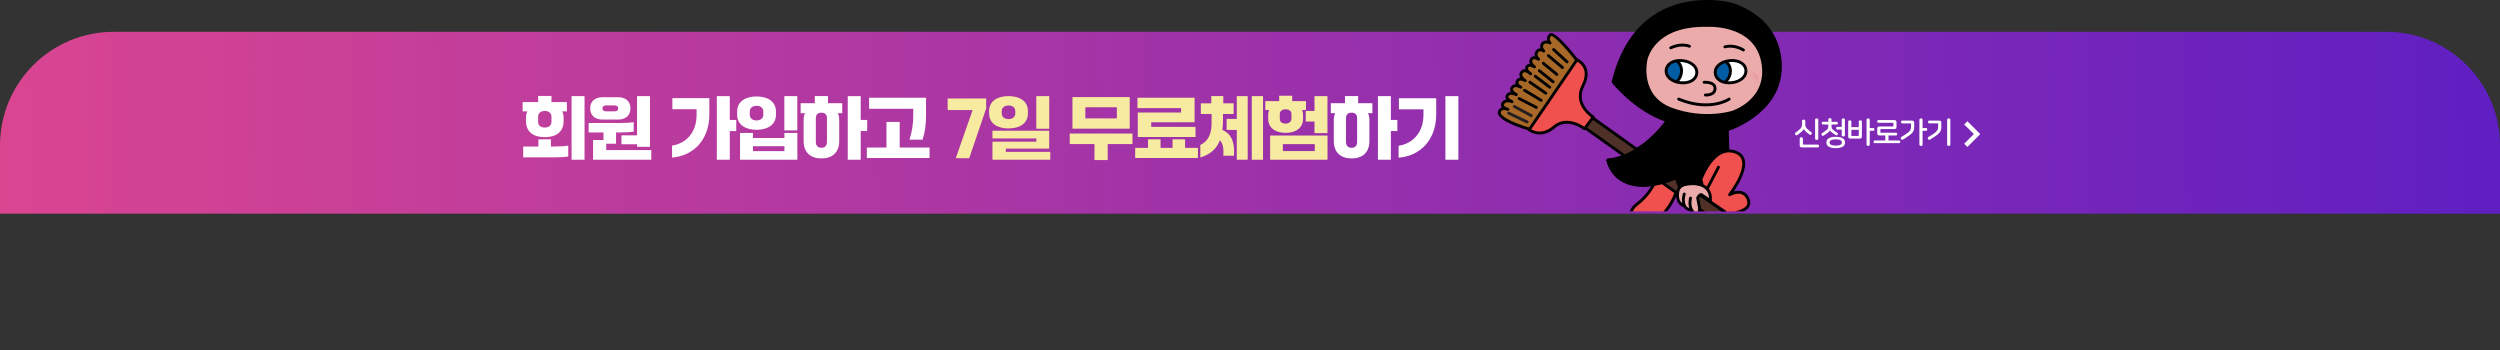 <svg width="1100" height="154" viewBox="0 0 1100 154" fill="none" xmlns="http://www.w3.org/2000/svg">
<rect x="0" y="0" width="1100" height="154" fill="#333333" stroke="none"/>
<path d="M0 64C0 36.386 22.386 14 50 14H1050C1077.61 14 1100 36.386 1100 64V94H0V64Z" fill="url(#paint0_linear_1644_12562)"/>
<path d="M231.43 53.21V51.89C231.43 50.78 231.64 49.82 232.06 49.01H229.96V44.9H236.77V42.2H242.65V44.9H249.43V49.01H247.36C247.78 49.82 247.99 50.78 247.99 51.89V53.21C247.99 58.16 244.6 60.35 239.71 60.35C234.82 60.35 231.43 58.16 231.43 53.21ZM251.5 70.28V42.29H257.2V70.28H251.5ZM242.65 53.54V51.41C242.65 49.76 241.48 48.83 239.71 48.83C237.94 48.83 236.77 49.76 236.77 51.41V53.54C236.77 55.22 237.94 56.12 239.71 56.12C241.48 56.12 242.65 55.22 242.65 53.54ZM242.41 61.31V64.46H243.73C246.82 64.46 248.44 64.34 250.03 64.1V68.87C248.44 69.11 246.82 69.23 243.73 69.23H230.2V64.46H236.89V61.31H242.41ZM273.43 63.47V59.54H280.3V42.29H286V64.58H280.3V63.47H273.43ZM271.93 52.61H265.15C261.64 52.61 259.69 50.63 259.69 47.72V47.63C259.69 44.75 261.64 42.77 265.15 42.77H271.93C275.47 42.77 277.39 44.75 277.39 47.63V47.72C277.39 50.63 275.47 52.61 271.93 52.61ZM265.09 47.66V47.75C265.09 48.44 265.6 48.98 266.56 48.98H270.55C271.51 48.98 271.99 48.44 271.99 47.75V47.66C271.99 46.94 271.51 46.37 270.55 46.37H266.56C265.6 46.37 265.09 46.94 265.09 47.66ZM266.74 63.23V66.02H286.57V70.28H260.95V61.61H265.54V58.28H259V54.11H272.53C275.62 54.11 277.24 53.99 278.83 53.75V57.92C277.24 58.16 275.62 58.28 272.53 58.28H271.06V63.23H266.74ZM321.108 52.76H323.958V57.68H321.108V70.28H315.408V42.29H321.108V52.76ZM306.498 48.05H295.848V43.19H312.108V50.33C312.108 61.76 304.878 68.63 295.698 69.32V64.07C301.698 63.14 306.498 58.52 306.498 50.57V48.05ZM345.108 42.29H350.808V57.38H345.108V42.29ZM332.898 57.11C327.978 57.11 324.348 54.86 324.348 50.51V49.04C324.348 44.72 327.948 42.44 332.868 42.44C337.818 42.44 341.418 44.69 341.418 49.04V50.51C341.418 54.86 337.818 57.11 332.898 57.11ZM329.898 49.04V50.48C329.898 51.92 331.008 53 332.868 53C334.728 53 335.868 51.92 335.868 50.48V49.04C335.868 47.6 334.728 46.52 332.868 46.55C331.008 46.58 329.898 47.6 329.898 49.04ZM345.138 60.71V58.49H350.838V70.28H325.608V58.49H331.308V60.71H345.138ZM331.308 64.34V66.5H345.138V64.34H331.308ZM358.518 42.26H364.308V45.41H370.578V49.82H368.658C369.048 50.63 369.258 51.59 369.258 52.67V62.06C369.258 67.28 366.018 69.71 361.428 69.71C356.868 69.71 353.598 67.28 353.598 62.06V52.67C353.598 51.59 353.808 50.63 354.198 49.82H352.278V45.41H358.518V42.26ZM378.708 52.76H381.558V57.68H378.708V70.28H373.008V42.29H378.708V52.76ZM363.858 62.39V52.1C363.858 50.27 362.898 49.58 361.428 49.58C359.958 49.58 358.968 50.27 358.968 52.1V62.39C358.968 64.22 359.958 65.03 361.428 65.03C362.898 65.03 363.858 64.22 363.858 62.39ZM401.838 50.54V47.87H382.398V43.01H407.448V50.54C407.448 55.04 407.058 57.77 405.948 61.46H400.158C401.358 57.74 401.838 54.5 401.838 50.54ZM395.868 53.66V64.91H409.008V69.53H381.408V64.91H390.048V53.66H395.868ZM591.792 42.26H597.582V45.41H603.852V49.82H601.932C602.322 50.63 602.532 51.59 602.532 52.67V62.06C602.532 67.28 599.292 69.71 594.702 69.71C590.142 69.71 586.872 67.28 586.872 62.06V52.67C586.872 51.59 587.082 50.63 587.472 49.82H585.552V45.41H591.792V42.26ZM611.982 52.76H614.832V57.68H611.982V70.28H606.282V42.29H611.982V52.76ZM597.132 62.39V52.1C597.132 50.27 596.172 49.58 594.702 49.58C593.232 49.58 592.242 50.27 592.242 52.1V62.39C592.242 64.22 593.232 65.03 594.702 65.03C596.172 65.03 597.132 64.22 597.132 62.39ZM641.682 70.28H635.982V42.29H641.682V70.28ZM615.372 69.38V64.13C621.432 63.23 626.322 58.55 626.322 50.51V48.11H615.522V43.25H631.932V50.3C631.932 61.79 624.612 68.72 615.372 69.38Z" fill="white"/>
<path d="M416.966 48.44V43.31H433.916V47.72L426.446 69.62H420.536L427.946 48.44H416.966ZM435.213 49.94V48.86C435.213 44.54 438.813 42.29 443.733 42.29C448.683 42.29 452.283 44.51 452.283 48.86V49.94C452.283 54.29 448.683 56.51 443.763 56.51C438.843 56.51 435.213 54.29 435.213 49.94ZM461.673 56.63H455.973V42.29H461.673V56.63ZM440.763 48.86V49.94C440.763 51.35 441.873 52.4 443.733 52.4C445.593 52.4 446.733 51.35 446.733 49.94V48.86C446.733 47.45 445.593 46.37 443.733 46.4C441.873 46.43 440.763 47.45 440.763 48.86ZM462.123 70.28H436.683V62.33H456.003V60.92H436.683V57.53H461.643V65.39H442.563V66.83H462.123V70.28ZM471.882 42.71H497.082V56.6H471.882V42.71ZM477.552 52.1H491.412V47.21H477.552V52.1ZM470.682 58.76H498.282V63.38H487.392V70.43H481.572V63.38H470.682V58.76ZM500.622 49.52H519.672V47.57H500.472V43.01H525.612V53.81H506.532V55.82H526.032V60.29H500.622V49.52ZM521.442 61.31V65.06H527.082V69.53H499.482V65.06H505.122V61.31H510.642V65.06H515.922V61.31H521.442ZM537.852 57.14C541.542 58.79 543.432 62.24 542.952 68.51H538.272C538.512 65.27 538.062 63.11 536.772 61.73C535.422 65.21 532.842 67.88 528.132 69.29V63.77C531.642 62.21 533.112 58.76 533.112 54.08V50.15H528.372V45.47H532.962V42.26H538.242V45.47H542.802V50.15H538.122V52.4C538.122 54.05 538.062 55.64 537.852 57.14ZM539.712 52.34H544.182V42.29H548.982V70.28H544.182V57.17H539.712V52.34ZM550.782 70.28V42.29H555.732V70.28H550.782ZM558.012 52.31V50.42C558.012 49.67 558.162 49.01 558.462 48.41H556.752V44.51H562.842V42.11H568.572V44.51H574.632V48.41H572.892C573.192 49.01 573.342 49.67 573.342 50.42V52.31C573.342 56.15 570.312 58.46 565.692 58.46C561.042 58.46 558.012 56.15 558.012 52.31ZM574.512 53.48V48.8H578.382V42.29H584.082V58.58H578.382V53.48H574.512ZM568.242 52.16V50.21C568.242 48.86 567.192 48.08 565.692 48.08C564.162 48.08 563.112 48.86 563.112 50.21V52.16C563.112 53.51 563.892 54.38 565.692 54.38C567.192 54.38 568.242 53.51 568.242 52.16ZM558.852 70.28V59.63H584.112V70.28H558.852ZM564.462 66.47H578.502V63.41H564.462V66.47Z" fill="#F7EBA1"/>
<path d="M793.606 52.64C793.793 52.64 793.956 52.687 794.096 52.78C794.245 52.873 794.32 53.023 794.32 53.228V54.628C794.32 55.095 794.395 55.501 794.544 55.846C794.693 56.182 794.936 56.499 795.272 56.798C795.599 57.078 795.902 57.33 796.182 57.554C796.462 57.778 796.723 57.983 796.966 58.17C797.125 58.301 797.204 58.445 797.204 58.604C797.204 58.763 797.153 58.907 797.05 59.038C796.957 59.169 796.831 59.262 796.672 59.318C796.513 59.365 796.355 59.327 796.196 59.206C795.972 59.047 795.725 58.861 795.454 58.646C795.193 58.422 794.913 58.184 794.614 57.932C794.278 57.633 794.04 57.4 793.9 57.232C793.76 57.055 793.671 56.887 793.634 56.728H793.62C793.583 56.887 793.494 57.064 793.354 57.26C793.214 57.447 792.967 57.694 792.612 58.002C792.313 58.263 792.015 58.515 791.716 58.758C791.417 58.991 791.119 59.215 790.82 59.43C790.661 59.551 790.498 59.589 790.33 59.542C790.171 59.486 790.045 59.393 789.952 59.262C789.849 59.131 789.793 58.982 789.784 58.814C789.784 58.646 789.868 58.497 790.036 58.366C790.363 58.123 790.68 57.881 790.988 57.638C791.296 57.395 791.613 57.129 791.94 56.84C792.276 56.541 792.519 56.224 792.668 55.888C792.817 55.543 792.892 55.141 792.892 54.684V53.228C792.892 53.023 792.962 52.873 793.102 52.78C793.251 52.687 793.419 52.64 793.606 52.64ZM799.346 52.108C799.533 52.108 799.696 52.155 799.836 52.248C799.976 52.341 800.046 52.491 800.046 52.696V60.984C800.046 61.189 799.976 61.339 799.836 61.432C799.696 61.525 799.533 61.572 799.346 61.572C799.159 61.572 798.996 61.525 798.856 61.432C798.716 61.339 798.646 61.189 798.646 60.984V52.696C798.646 52.491 798.716 52.341 798.856 52.248C798.996 52.155 799.159 52.108 799.346 52.108ZM792.584 60.396C792.761 60.396 792.92 60.443 793.06 60.536C793.209 60.629 793.284 60.779 793.284 60.984V63.35C793.284 63.453 793.303 63.523 793.34 63.56C793.387 63.607 793.466 63.63 793.578 63.63H799.878C800.055 63.63 800.181 63.691 800.256 63.812C800.34 63.933 800.382 64.078 800.382 64.246C800.382 64.405 800.34 64.545 800.256 64.666C800.181 64.787 800.055 64.848 799.878 64.848H792.948C792.537 64.848 792.253 64.773 792.094 64.624C791.945 64.475 791.87 64.199 791.87 63.798V60.984C791.87 60.779 791.94 60.629 792.08 60.536C792.229 60.443 792.397 60.396 792.584 60.396ZM805.158 51.968C805.345 51.968 805.508 52.015 805.648 52.108C805.788 52.201 805.858 52.351 805.858 52.556V53.592H808.182C808.35 53.592 808.472 53.653 808.546 53.774C808.63 53.895 808.672 54.035 808.672 54.194C808.672 54.353 808.63 54.493 808.546 54.614C808.472 54.726 808.35 54.782 808.182 54.782H805.858V55.468C805.858 55.888 805.924 56.233 806.054 56.504C806.194 56.775 806.423 57.027 806.74 57.26C807.067 57.503 807.37 57.722 807.65 57.918C807.93 58.105 808.178 58.268 808.392 58.408C808.551 58.511 808.64 58.646 808.658 58.814C808.686 58.982 808.649 59.131 808.546 59.262C808.472 59.383 808.355 59.472 808.196 59.528C808.047 59.584 807.879 59.556 807.692 59.444C807.534 59.341 807.324 59.206 807.062 59.038C806.81 58.861 806.54 58.665 806.25 58.45C805.886 58.189 805.625 57.969 805.466 57.792C805.308 57.615 805.214 57.456 805.186 57.316H805.172C805.135 57.475 805.032 57.647 804.864 57.834C804.706 58.021 804.44 58.249 804.066 58.52C803.768 58.735 803.478 58.94 803.198 59.136C802.918 59.323 802.643 59.505 802.372 59.682C802.214 59.785 802.055 59.808 801.896 59.752C801.738 59.687 801.621 59.593 801.546 59.472C801.453 59.332 801.411 59.183 801.42 59.024C801.43 58.856 801.518 58.716 801.686 58.604C801.994 58.399 802.302 58.193 802.61 57.988C802.918 57.773 803.24 57.545 803.576 57.302C803.894 57.059 804.118 56.807 804.248 56.546C804.388 56.275 804.458 55.93 804.458 55.51V54.782H802.036C801.859 54.782 801.728 54.726 801.644 54.614C801.57 54.493 801.532 54.353 801.532 54.194C801.532 54.035 801.57 53.895 801.644 53.774C801.728 53.653 801.859 53.592 802.036 53.592H804.458V52.556C804.458 52.351 804.528 52.201 804.668 52.108C804.818 52.015 804.981 51.968 805.158 51.968ZM811.066 52.108C811.244 52.108 811.402 52.155 811.542 52.248C811.682 52.341 811.752 52.491 811.752 52.696V59.486C811.752 59.682 811.682 59.827 811.542 59.92C811.402 60.013 811.244 60.06 811.066 60.06C810.88 60.06 810.716 60.013 810.576 59.92C810.436 59.827 810.366 59.682 810.366 59.486V57.022H808.392C808.224 57.022 808.098 56.961 808.014 56.84C807.94 56.719 807.902 56.579 807.902 56.42C807.902 56.261 807.94 56.121 808.014 56C808.098 55.879 808.224 55.818 808.392 55.818H810.366V52.696C810.366 52.491 810.436 52.341 810.576 52.248C810.716 52.155 810.88 52.108 811.066 52.108ZM807.72 60.186C809.027 60.186 810.035 60.396 810.744 60.816C811.463 61.236 811.822 61.861 811.822 62.692C811.822 63.532 811.463 64.157 810.744 64.568C810.035 64.988 809.027 65.198 807.72 65.198C806.414 65.198 805.401 64.988 804.682 64.568C803.973 64.157 803.618 63.532 803.618 62.692C803.618 61.852 803.973 61.227 804.682 60.816C805.401 60.396 806.414 60.186 807.72 60.186ZM807.72 61.32C806.768 61.32 806.078 61.446 805.648 61.698C805.219 61.941 805.004 62.272 805.004 62.692C805.004 63.112 805.219 63.443 805.648 63.686C806.078 63.938 806.768 64.064 807.72 64.064C808.672 64.064 809.363 63.938 809.792 63.686C810.222 63.443 810.436 63.112 810.436 62.692C810.436 62.272 810.222 61.941 809.792 61.698C809.363 61.446 808.672 61.32 807.72 61.32ZM813.896 52.934C814.074 52.934 814.232 52.981 814.372 53.074C814.522 53.167 814.596 53.317 814.596 53.522V55.93H817.858V53.522C817.858 53.317 817.928 53.167 818.068 53.074C818.208 52.981 818.367 52.934 818.544 52.934C818.722 52.934 818.88 52.981 819.02 53.074C819.16 53.167 819.23 53.317 819.23 53.522V59.948C819.23 60.349 819.151 60.625 818.992 60.774C818.843 60.923 818.563 60.998 818.152 60.998H814.288C813.878 60.998 813.593 60.923 813.434 60.774C813.285 60.625 813.21 60.349 813.21 59.948V53.522C813.21 53.317 813.28 53.167 813.42 53.074C813.56 52.981 813.719 52.934 813.896 52.934ZM814.596 59.514C814.596 59.626 814.615 59.705 814.652 59.752C814.699 59.789 814.778 59.808 814.89 59.808H817.564C817.667 59.808 817.742 59.789 817.788 59.752C817.835 59.705 817.858 59.626 817.858 59.514V57.12H814.596V59.514ZM821.988 52.108C822.175 52.108 822.338 52.155 822.478 52.248C822.618 52.341 822.688 52.491 822.688 52.696V56.336H824.228C824.415 56.336 824.546 56.397 824.62 56.518C824.704 56.63 824.746 56.77 824.746 56.938C824.746 57.106 824.704 57.251 824.62 57.372C824.546 57.493 824.415 57.554 824.228 57.554H822.688V63.616C822.688 63.821 822.618 63.971 822.478 64.064C822.338 64.157 822.175 64.204 821.988 64.204C821.802 64.204 821.638 64.157 821.498 64.064C821.358 63.971 821.288 63.821 821.288 63.616V52.696C821.288 52.491 821.358 52.341 821.498 52.248C821.638 52.155 821.802 52.108 821.988 52.108ZM833.387 52.836C833.797 52.836 834.077 52.911 834.227 53.06C834.385 53.209 834.465 53.485 834.465 53.886V55.748C834.465 56.14 834.385 56.411 834.227 56.56C834.077 56.709 833.797 56.784 833.387 56.784H827.661C827.465 56.784 827.367 56.882 827.367 57.078V58.128C827.367 58.315 827.465 58.408 827.661 58.408H834.283C834.451 58.408 834.572 58.469 834.647 58.59C834.731 58.711 834.773 58.851 834.773 59.01C834.773 59.169 834.731 59.309 834.647 59.43C834.572 59.542 834.451 59.598 834.283 59.598H827.073C826.662 59.598 826.377 59.523 826.219 59.374C826.069 59.225 825.995 58.949 825.995 58.548V56.686C825.995 56.285 826.069 56.014 826.219 55.874C826.377 55.725 826.662 55.65 827.073 55.65H832.799C832.995 55.65 833.093 55.552 833.093 55.356V54.32C833.093 54.124 832.995 54.026 832.799 54.026H826.457C826.289 54.026 826.163 53.97 826.079 53.858C826.004 53.737 825.967 53.597 825.967 53.438C825.967 53.279 826.004 53.139 826.079 53.018C826.163 52.897 826.289 52.836 826.457 52.836H833.387ZM830.937 61.796H835.627C835.795 61.796 835.916 61.857 835.991 61.978C836.075 62.09 836.117 62.225 836.117 62.384C836.117 62.543 836.075 62.683 835.991 62.804C835.916 62.925 835.795 62.986 835.627 62.986H824.847C824.679 62.986 824.553 62.925 824.469 62.804C824.394 62.683 824.357 62.543 824.357 62.384C824.357 62.225 824.394 62.09 824.469 61.978C824.553 61.857 824.679 61.796 824.847 61.796H829.537V58.996H830.937V61.796ZM841.173 53.074C841.583 53.074 841.863 53.149 842.013 53.298C842.171 53.447 842.251 53.723 842.251 54.124V55.678C842.251 56.07 842.227 56.425 842.181 56.742C842.134 57.05 842.045 57.344 841.915 57.624C841.784 57.904 841.602 58.179 841.369 58.45C841.145 58.711 840.846 58.991 840.473 59.29C840.109 59.579 839.665 59.897 839.143 60.242C838.62 60.587 838.004 60.979 837.295 61.418C837.136 61.511 836.977 61.53 836.819 61.474C836.66 61.409 836.534 61.311 836.441 61.18C836.347 61.049 836.301 60.895 836.301 60.718C836.31 60.541 836.394 60.401 836.553 60.298C837.206 59.897 837.766 59.547 838.233 59.248C838.699 58.94 839.091 58.665 839.409 58.422C839.735 58.17 839.992 57.941 840.179 57.736C840.365 57.521 840.51 57.311 840.613 57.106C840.715 56.891 840.781 56.667 840.809 56.434C840.837 56.191 840.851 55.921 840.851 55.622V54.572C840.851 54.469 840.827 54.399 840.781 54.362C840.743 54.315 840.669 54.292 840.557 54.292H836.945C836.767 54.292 836.637 54.231 836.553 54.11C836.478 53.989 836.441 53.849 836.441 53.69C836.441 53.522 836.478 53.377 836.553 53.256C836.637 53.135 836.767 53.074 836.945 53.074H841.173ZM845.233 52.108C845.419 52.108 845.583 52.155 845.723 52.248C845.863 52.341 845.933 52.491 845.933 52.696V56.336H847.473C847.659 56.336 847.79 56.397 847.865 56.518C847.949 56.63 847.991 56.77 847.991 56.938C847.991 57.106 847.949 57.251 847.865 57.372C847.79 57.493 847.659 57.554 847.473 57.554H845.933V63.616C845.933 63.821 845.863 63.971 845.723 64.064C845.583 64.157 845.419 64.204 845.233 64.204C845.046 64.204 844.883 64.157 844.743 64.064C844.603 63.971 844.533 63.821 844.533 63.616V52.696C844.533 52.491 844.603 52.341 844.743 52.248C844.883 52.155 845.046 52.108 845.233 52.108ZM853.103 53.06C853.514 53.06 853.794 53.135 853.943 53.284C854.102 53.433 854.181 53.709 854.181 54.11V55.692C854.181 56.084 854.158 56.439 854.111 56.756C854.064 57.064 853.976 57.358 853.845 57.638C853.714 57.918 853.532 58.193 853.299 58.464C853.066 58.725 852.762 59.005 852.389 59.304C852.025 59.593 851.582 59.911 851.059 60.256C850.536 60.601 849.916 60.993 849.197 61.432C849.038 61.525 848.88 61.544 848.721 61.488C848.562 61.423 848.436 61.325 848.343 61.194C848.25 61.063 848.203 60.909 848.203 60.732C848.212 60.555 848.296 60.415 848.455 60.312C849.118 59.911 849.682 59.561 850.149 59.262C850.625 58.954 851.022 58.679 851.339 58.436C851.656 58.184 851.908 57.955 852.095 57.75C852.291 57.535 852.44 57.325 852.543 57.12C852.646 56.905 852.711 56.681 852.739 56.448C852.767 56.205 852.781 55.935 852.781 55.636V54.558C852.781 54.455 852.758 54.385 852.711 54.348C852.674 54.301 852.599 54.278 852.487 54.278H848.847C848.67 54.278 848.539 54.217 848.455 54.096C848.38 53.975 848.343 53.835 848.343 53.676C848.343 53.508 848.38 53.363 848.455 53.242C848.539 53.121 848.67 53.06 848.847 53.06H853.103ZM857.443 52.108C857.63 52.108 857.793 52.155 857.933 52.248C858.082 52.341 858.157 52.491 858.157 52.696V63.616C858.157 63.821 858.082 63.971 857.933 64.064C857.793 64.157 857.63 64.204 857.443 64.204C857.266 64.204 857.102 64.157 856.953 64.064C856.813 63.971 856.743 63.821 856.743 63.616V52.696C856.743 52.491 856.813 52.341 856.953 52.248C857.102 52.155 857.266 52.108 857.443 52.108Z" fill="white"/>
<path d="M864.95 54.05L869.9 59L864.95 63.95" stroke="white" stroke-width="2"/>
<g clip-path="url(#clip0_1644_12562)">
<path d="M735.479 85.365H753.882V69.328H735.479V85.365Z" fill="black"/>
<path d="M734.847 85.365V69.328C734.847 68.974 735.133 68.686 735.485 68.686H753.889C754.241 68.686 754.527 68.974 754.527 69.328V85.365C754.527 85.719 754.241 86.007 753.889 86.007H735.485C735.133 86.007 734.847 85.719 734.847 85.365ZM753.25 69.97H736.124V84.723H753.25V69.97Z" fill="black"/>
<path d="M739.627 75.739C739.627 75.739 738.557 88.654 730.24 95.446C730.24 95.446 733.943 100.333 730.319 103.067C726.696 105.801 720.519 100.085 720.519 100.085C720.519 100.085 714.263 94.37 720.107 89.984C725.951 85.599 729.415 79.302 730.732 72.517L739.627 75.746V75.739Z" fill="#F0514F"/>
<path d="M720.094 100.56C719.961 100.439 716.816 97.531 716.982 94.089C717.069 92.331 717.993 90.773 719.728 89.47C725.14 85.412 728.724 79.502 730.107 72.39C730.14 72.203 730.253 72.049 730.419 71.955C730.579 71.862 730.778 71.848 730.951 71.909L739.847 75.137C740.119 75.238 740.292 75.505 740.266 75.792C740.219 76.32 739.115 88.601 731.097 95.566C731.689 96.495 732.793 98.561 732.507 100.607C732.341 101.803 731.736 102.806 730.705 103.581C729.881 104.203 728.956 104.45 728.012 104.45C724.349 104.45 720.307 100.76 720.094 100.56ZM731.21 73.366C729.668 80.472 725.971 86.381 720.493 90.492C719.077 91.555 718.325 92.785 718.259 94.142C718.119 96.977 720.925 99.577 720.958 99.611C722.567 101.101 727.314 104.53 729.94 102.552C730.698 101.984 731.124 101.288 731.244 100.433C731.543 98.267 729.754 95.86 729.734 95.84C729.528 95.566 729.575 95.172 729.841 94.951C736.948 89.149 738.643 78.56 738.943 76.174L731.217 73.366H731.21Z" fill="black"/>
<path d="M760.045 57.122C760.045 57.122 784.472 49.735 783.322 27.842C782.172 5.949 760.663 1.591 760.663 1.591C760.663 1.591 720.566 -8.463 709.769 36.031C709.769 36.031 719.329 48.398 733.577 53.117C733.577 53.117 722.866 68.867 707.468 70.471C707.468 70.471 710.919 90.405 741.103 76.701C741.103 76.701 751.987 73.232 760.484 78.306L760.038 57.128L760.045 57.122Z" fill="black"/>
<path d="M714.13 80.191C708 76.929 706.883 70.839 706.837 70.579C706.803 70.405 706.85 70.224 706.956 70.084C707.063 69.944 707.222 69.85 707.402 69.83C720.493 68.466 730.279 56.46 732.553 53.439C718.738 48.519 709.363 36.546 709.27 36.419C709.15 36.265 709.11 36.065 709.157 35.871C712.568 21.826 719.223 11.712 728.943 5.803C743.736 -3.182 760.657 0.916 760.796 0.949C761.016 0.996 782.803 5.662 783.967 27.796C785.044 48.238 764.107 56.38 760.697 57.57L761.129 78.28C761.129 78.513 761.009 78.727 760.81 78.848C760.61 78.968 760.364 78.961 760.165 78.848C752.246 74.122 741.994 77.096 741.329 77.297C734.182 80.539 727.992 82.163 722.8 82.157C719.495 82.157 716.603 81.502 714.13 80.185V80.191ZM759.826 77.203L759.407 57.135C759.407 56.848 759.586 56.587 759.859 56.507C759.919 56.487 765.956 54.629 771.753 50.157C779.466 44.214 783.142 36.72 782.677 27.876C781.567 6.752 760.737 2.26 760.504 2.213C760.338 2.173 743.909 -1.791 729.575 6.919C720.233 12.601 713.804 22.341 710.46 35.878C711.87 37.609 720.952 48.265 733.77 52.51C733.963 52.57 734.109 52.724 734.176 52.911C734.242 53.098 734.209 53.312 734.096 53.479C733.657 54.121 723.372 69.014 708.253 71.02C708.718 72.618 710.294 76.709 714.735 79.068C720.732 82.25 729.508 81.254 740.824 76.114C740.844 76.1 740.871 76.094 740.891 76.087C741.15 76.007 744.76 74.884 749.421 74.884C752.639 74.884 756.355 75.418 759.806 77.203H759.826Z" fill="black"/>
<path d="M767.139 105.827L694.902 54.421L698.054 49.935L770.743 101.776C770.743 101.776 771.806 103.381 770.231 105.139C770.231 105.139 768.968 106.543 767.139 105.821V105.827Z" fill="#4F3128"/>
<path d="M766.906 106.423C766.86 106.403 766.813 106.376 766.773 106.349L694.537 54.949C694.251 54.742 694.178 54.341 694.384 54.054L697.535 49.568C697.635 49.428 697.781 49.334 697.947 49.307C698.114 49.281 698.286 49.321 698.426 49.414L771.115 101.255C771.182 101.302 771.235 101.356 771.275 101.422C771.74 102.118 772.219 103.889 770.703 105.574C770.65 105.627 769.692 106.677 768.19 106.677C767.797 106.677 767.365 106.603 766.9 106.423H766.906ZM698.207 50.838L695.787 54.274L767.432 105.259C768.775 105.747 769.712 104.758 769.752 104.725C770.796 103.555 770.417 102.539 770.257 102.231L698.207 50.838Z" fill="black"/>
<path d="M693.686 26.285C693.686 26.285 683.806 13.557 682.057 15.382C680.309 17.213 682.037 18.925 682.037 18.925C682.037 18.925 679.737 17.715 678.653 19.306C677.57 20.897 679.252 22.481 679.252 22.481C679.252 22.481 677.304 20.99 676.226 22.808C675.149 24.627 677.004 26.071 677.004 26.071C677.004 26.071 674.651 24.5 673.747 26.178C672.842 27.856 675.189 29.427 675.189 29.427C675.189 29.427 672.836 27.856 671.885 29.4C670.934 30.944 673.507 32.508 673.507 32.508C673.507 32.508 670.868 29.915 669.525 31.82C668.182 33.725 671.114 35.47 671.114 35.47C671.114 35.47 668.494 33.772 667.504 35.851C667.504 35.851 666.899 37.228 669.186 38.384C669.186 38.384 666.227 36.519 665.196 38.825C665.196 38.825 664.412 40.242 667.158 41.613C667.158 41.613 663.847 40.029 663.062 42.395C663.062 42.395 662.59 43.625 665.29 44.748C665.29 44.748 662.052 43.364 661.154 45.844C661.154 45.844 660.323 47.128 663.468 48.124C663.468 48.124 660.277 46.76 659.672 49.441C659.672 49.441 658.468 52.616 673.793 57.102L694.424 27.434L693.692 26.291L693.686 26.285Z" fill="#A76828"/>
<path d="M673.6 57.71C663.162 54.655 660.024 52.108 659.239 50.511C658.933 49.889 658.993 49.448 659.046 49.267C659.292 48.191 659.904 47.683 660.37 47.436C660.503 47.369 660.642 47.309 660.782 47.269C660.662 47.108 660.569 46.941 660.503 46.76C660.33 46.279 660.423 45.831 660.569 45.557C660.855 44.802 661.347 44.274 662.032 43.973C662.278 43.866 662.53 43.799 662.783 43.759C662.198 42.95 662.417 42.282 662.457 42.181C662.697 41.466 663.162 40.945 663.8 40.67C664.113 40.537 664.452 40.47 664.784 40.45C664.684 40.283 664.605 40.109 664.552 39.928C664.306 39.14 664.605 38.572 664.618 38.558C664.944 37.836 665.469 37.348 666.147 37.141C666.4 37.061 666.666 37.027 666.925 37.027C666.646 36.245 666.905 35.63 666.925 35.577C667.244 34.908 667.749 34.454 668.394 34.267C668.561 34.22 668.733 34.193 668.9 34.18C668.753 33.926 668.64 33.651 668.581 33.357C668.441 32.696 668.581 32.04 668.999 31.452C669.405 30.877 669.957 30.55 670.602 30.489C670.761 30.476 670.914 30.476 671.074 30.489C670.981 29.988 671.074 29.5 671.346 29.059C671.646 28.571 672.091 28.25 672.636 28.13C672.802 28.09 672.975 28.076 673.148 28.076C672.842 27.408 672.763 26.646 673.181 25.87C673.474 25.329 673.926 24.968 674.484 24.828C674.777 24.754 675.076 24.747 675.369 24.781C675.163 24.105 675.183 23.31 675.675 22.481C676.16 21.666 676.792 21.398 677.237 21.311C677.423 21.278 677.603 21.265 677.782 21.271C677.569 20.563 677.589 19.747 678.135 18.945C678.793 17.976 679.81 17.768 680.734 17.875C680.508 17.02 680.621 15.97 681.605 14.941C681.785 14.754 682.09 14.546 682.602 14.566C685.382 14.713 692.748 24.025 694.198 25.89C694.211 25.904 694.224 25.924 694.231 25.937L694.962 27.08C695.102 27.301 695.095 27.582 694.949 27.796L674.318 57.463C674.199 57.637 673.999 57.737 673.793 57.737C673.733 57.737 673.673 57.73 673.614 57.71H673.6ZM693.16 26.652C688.407 20.529 683.52 15.582 682.509 15.823C681.273 17.113 682.27 18.256 682.476 18.463C682.702 18.684 682.729 19.038 682.543 19.299C682.356 19.553 682.011 19.633 681.731 19.493C681.712 19.486 679.916 18.57 679.172 19.667C678.414 20.776 679.631 21.96 679.677 22.006C679.923 22.241 679.95 22.628 679.73 22.889C679.511 23.15 679.125 23.19 678.859 22.989C678.673 22.849 678.008 22.461 677.47 22.561C677.19 22.615 676.958 22.802 676.765 23.136C676.007 24.413 677.244 25.449 677.383 25.556C677.656 25.77 677.709 26.158 677.51 26.439C677.31 26.719 676.925 26.793 676.639 26.599C676.353 26.412 675.402 25.91 674.784 26.071C674.571 26.124 674.418 26.251 674.298 26.479C673.68 27.615 675.522 28.872 675.535 28.885C675.721 29.012 675.821 29.213 675.821 29.42C675.821 29.54 675.788 29.667 675.714 29.774C675.522 30.068 675.123 30.149 674.83 29.955C674.538 29.761 673.56 29.239 672.902 29.38C672.696 29.427 672.543 29.54 672.423 29.734C672.31 29.921 672.284 30.095 672.33 30.296C672.41 30.623 672.663 30.957 672.949 31.245C673.487 31.599 673.866 31.967 673.946 32.047C674.179 32.274 674.205 32.642 674.006 32.896C673.806 33.15 673.447 33.224 673.168 33.05C673.075 32.996 672.616 32.709 672.151 32.261C671.692 31.967 671.16 31.72 670.708 31.76C670.436 31.786 670.223 31.92 670.037 32.188C669.824 32.488 669.757 32.769 669.824 33.083C669.983 33.852 670.921 34.594 671.353 34.868C671.4 34.895 671.433 34.915 671.453 34.928C671.745 35.115 671.832 35.51 671.652 35.804C671.473 36.105 671.087 36.198 670.788 36.018C670.768 36.005 670.735 35.984 670.688 35.958C670.316 35.737 669.398 35.316 668.747 35.503C668.454 35.583 668.241 35.784 668.095 36.091C667.989 36.379 668.109 36.994 669.099 37.602C669.325 37.716 669.478 37.809 669.525 37.843C669.811 38.023 669.91 38.404 669.744 38.699C669.578 38.999 669.206 39.113 668.9 38.959C668.753 38.886 668.62 38.812 668.494 38.739C667.976 38.485 667.138 38.191 666.513 38.378C666.187 38.478 665.948 38.712 665.762 39.12C665.622 39.427 665.801 40.223 667.437 41.038C667.749 41.192 667.882 41.573 667.73 41.894C667.577 42.208 667.204 42.342 666.885 42.195C666.44 41.981 665.103 41.513 664.292 41.86C663.986 41.994 663.787 42.228 663.667 42.582C663.627 42.783 663.873 43.465 665.516 44.147C665.522 44.147 665.529 44.147 665.536 44.153C665.861 44.294 666.008 44.668 665.875 44.989C665.742 45.316 665.363 45.47 665.044 45.337H665.037C664.95 45.296 663.521 44.728 662.544 45.156C662.171 45.316 661.912 45.611 661.752 46.059C661.739 46.105 661.713 46.145 661.686 46.192C661.686 46.192 661.686 46.266 661.713 46.339C661.759 46.473 661.998 46.901 663.195 47.349C663.474 47.429 663.661 47.509 663.72 47.529C664.033 47.663 664.186 48.024 664.073 48.345C663.953 48.666 663.607 48.839 663.282 48.732C663.122 48.679 662.969 48.632 662.823 48.572C662.311 48.425 661.513 48.305 660.968 48.579C660.629 48.752 660.409 49.08 660.303 49.575C660.296 49.602 660.29 49.635 660.276 49.662C660.276 49.662 660.363 49.876 660.396 49.942C660.835 50.831 662.996 53.218 673.534 56.353L693.659 27.415L693.174 26.659L693.16 26.652Z" fill="black"/>
<path d="M687.483 30.349C687.662 30.349 687.848 30.269 687.975 30.122C688.201 29.848 688.167 29.447 687.895 29.219L681.698 23.998C681.426 23.771 681.027 23.805 680.801 24.079C680.575 24.353 680.608 24.754 680.88 24.981L687.077 30.202C687.197 30.302 687.343 30.349 687.483 30.349Z" fill="black"/>
<path d="M685.016 33.391C685.202 33.391 685.382 33.31 685.508 33.157C685.734 32.883 685.694 32.475 685.421 32.254L679.451 27.334C679.178 27.107 678.78 27.147 678.554 27.421C678.327 27.695 678.367 28.103 678.64 28.323L684.61 33.243C684.73 33.344 684.87 33.391 685.016 33.391Z" fill="black"/>
<path d="M683.38 36.639C683.567 36.639 683.753 36.559 683.879 36.399C684.098 36.125 684.052 35.717 683.779 35.496L677.702 30.616C677.423 30.396 677.024 30.443 676.805 30.717C676.585 30.991 676.632 31.399 676.905 31.619L682.981 36.499C683.101 36.593 683.241 36.639 683.38 36.639Z" fill="black"/>
<path d="M671.938 54.314C672.177 54.314 672.404 54.18 672.517 53.946C672.669 53.626 672.53 53.245 672.217 53.091L664.086 49.194C663.767 49.04 663.388 49.18 663.235 49.494C663.082 49.815 663.222 50.196 663.534 50.35L671.666 54.247C671.752 54.287 671.845 54.307 671.938 54.307V54.314Z" fill="#231F20"/>
<path d="M673.727 51.513C673.953 51.513 674.172 51.393 674.292 51.179C674.458 50.865 674.345 50.477 674.032 50.31L666.613 46.286C666.3 46.119 665.915 46.232 665.748 46.547C665.582 46.861 665.695 47.248 666.008 47.416L673.427 51.44C673.527 51.493 673.627 51.513 673.727 51.513Z" fill="#231F20"/>
<path d="M675.994 47.91C676.226 47.91 676.453 47.783 676.559 47.563C676.718 47.248 676.599 46.861 676.28 46.7L668.714 42.796C668.401 42.636 668.015 42.756 667.856 43.077C667.696 43.391 667.816 43.779 668.135 43.939L675.701 47.843C675.794 47.89 675.894 47.917 675.994 47.917V47.91Z" fill="black"/>
<path d="M678.115 44.802C678.334 44.802 678.54 44.695 678.66 44.494C678.839 44.193 678.746 43.799 678.44 43.612L671.127 39.173C670.828 38.986 670.436 39.086 670.249 39.394C670.07 39.694 670.163 40.089 670.469 40.276L677.782 44.715C677.882 44.775 678.002 44.808 678.108 44.808L678.115 44.802Z" fill="black"/>
<path d="M680.162 41.66C680.369 41.66 680.568 41.56 680.688 41.379C680.887 41.085 680.814 40.691 680.521 40.483L673.501 35.624C673.208 35.423 672.809 35.497 672.616 35.791C672.417 36.085 672.49 36.479 672.783 36.687L679.803 41.546C679.916 41.62 680.043 41.66 680.162 41.66Z" fill="black"/>
<path d="M681.884 39.013C682.077 39.013 682.27 38.926 682.396 38.759C682.609 38.478 682.549 38.077 682.27 37.863L675.887 33.03C675.608 32.816 675.209 32.876 674.996 33.157C674.784 33.438 674.844 33.839 675.123 34.053L681.505 38.886C681.618 38.973 681.758 39.013 681.891 39.013H681.884Z" fill="black"/>
<path d="M689.497 27.862C689.67 27.862 689.843 27.795 689.969 27.655C690.208 27.394 690.188 26.986 689.929 26.746L684.032 21.324C683.773 21.084 683.367 21.104 683.128 21.364C682.888 21.625 682.908 22.033 683.168 22.274L689.065 27.695C689.185 27.809 689.344 27.862 689.497 27.862Z" fill="black"/>
<path d="M693.852 26.318L672.862 57.042C672.862 57.042 677.696 61.073 683.773 55.892C689.849 50.711 697.196 56.654 697.196 56.654L701.039 51.514C701.039 51.514 692.203 46.166 696.511 37.709C700.82 29.253 693.859 26.318 693.859 26.318H693.852Z" fill="#F0514F"/>
<path d="M672.457 57.536C672.204 57.322 672.151 56.955 672.337 56.681L693.327 25.957C693.5 25.71 693.819 25.61 694.098 25.73C694.218 25.777 697.003 26.98 698.114 30.028C698.951 32.328 698.599 35.009 697.076 38.003C695.414 41.272 695.607 44.428 697.655 47.382C699.224 49.648 701.345 50.952 701.365 50.965C701.518 51.059 701.624 51.213 701.664 51.393C701.697 51.574 701.657 51.754 701.544 51.901L697.701 57.042C697.595 57.182 697.442 57.269 697.269 57.296C697.096 57.322 696.924 57.269 696.791 57.162C696.724 57.109 689.79 51.6 684.178 56.387C681.678 58.519 679.358 59.167 677.45 59.167C674.458 59.167 672.483 57.563 672.45 57.536H672.457ZM697.063 55.765L700.128 51.66C698.16 50.217 692.09 44.969 695.94 37.415C697.289 34.761 697.622 32.428 696.917 30.483C696.252 28.638 694.796 27.588 694.058 27.147L673.747 56.875C675.036 57.67 678.78 59.301 683.36 55.397C685.328 53.719 687.423 53.138 689.377 53.138C692.835 53.138 695.866 54.949 697.063 55.765Z" fill="black"/>
<path d="M747.154 82.21C747.154 82.21 752.499 63.68 763.03 66.728C773.562 69.776 761.036 85.659 761.036 85.659C761.036 85.659 767.179 82.13 769.253 87.825C771.328 93.521 760.238 94.002 760.238 94.002L746.515 84.697L747.154 82.21Z" fill="#F0514F"/>
<path d="M759.879 94.537L746.156 85.231C745.93 85.078 745.831 84.803 745.897 84.536L746.535 82.049C746.535 82.049 746.535 82.036 746.535 82.029C746.588 81.835 747.925 77.263 750.598 72.985C754.234 67.156 758.589 64.776 763.203 66.113C765.504 66.775 766.973 68.071 767.571 69.963C768.994 74.429 765.038 81.06 762.851 84.235C763.994 83.921 765.437 83.747 766.787 84.242C768.19 84.757 769.22 85.886 769.845 87.598C770.331 88.928 770.224 90.125 769.539 91.154C767.465 94.283 760.55 94.617 760.258 94.63C760.251 94.63 760.238 94.63 760.231 94.63C760.105 94.63 759.979 94.59 759.872 94.523L759.879 94.537ZM761.348 86.221C761.082 86.374 760.75 86.314 760.55 86.08C760.351 85.846 760.344 85.505 760.537 85.265C760.61 85.171 768.05 75.645 766.361 70.364C765.889 68.887 764.739 67.898 762.851 67.356C753.124 64.549 747.905 81.922 747.765 82.39L747.24 84.429L760.411 93.36C762.379 93.24 767.106 92.538 768.476 90.459C768.928 89.777 768.981 88.988 768.642 88.052C768.156 86.715 767.385 85.84 766.348 85.459C765.889 85.291 765.411 85.225 764.939 85.225C763.117 85.225 761.362 86.207 761.342 86.221H761.348Z" fill="black"/>
<path d="M749.334 87.224C749.567 87.224 749.786 87.097 749.899 86.883L756.681 73.887C756.847 73.573 756.728 73.186 756.415 73.018C756.103 72.851 755.717 72.978 755.551 73.286L748.769 86.281C748.603 86.595 748.723 86.983 749.035 87.15C749.128 87.197 749.235 87.224 749.334 87.224Z" fill="black"/>
<path d="M748.536 85.593L752.546 88.3C752.546 88.3 753.722 81.909 746.396 80.866C739.076 79.824 738.384 83.781 738.384 83.781C738.384 83.781 736.802 89.129 741.21 90.66C741.21 90.66 741.888 92.15 744.301 92.404C744.301 92.404 745.319 94.196 746.801 93.681C748.284 93.166 747.732 90.954 747.732 90.954L746.967 87.117C746.967 87.117 747.685 85.579 748.536 85.579V85.593Z" fill="#EBABAB"/>
<path d="M743.922 93.006C741.994 92.712 741.097 91.676 740.771 91.188C737.074 89.744 737.167 85.653 737.759 83.627C737.866 83.126 738.963 79.162 746.482 80.231C748.989 80.585 750.85 81.582 751.994 83.186C753.669 85.532 753.191 88.293 753.164 88.413C753.124 88.627 752.984 88.801 752.785 88.888C752.585 88.975 752.359 88.948 752.18 88.828L748.397 86.274C748.177 86.401 747.858 86.789 747.632 87.217L748.344 90.806C748.583 91.769 748.61 93.741 747.001 94.296C746.741 94.383 746.489 94.423 746.249 94.423C745.206 94.423 744.374 93.661 743.916 93.006H743.922ZM748.889 85.058L751.967 87.143C751.941 86.288 751.748 85.044 750.957 83.941C750.019 82.631 748.45 81.809 746.303 81.508C739.747 80.579 739.036 83.774 739.009 83.901C739.009 83.928 739.002 83.948 738.989 83.975C738.929 84.168 737.639 88.754 741.409 90.064C741.575 90.125 741.708 90.245 741.782 90.406C741.782 90.419 742.367 91.569 744.361 91.782C744.561 91.803 744.747 91.923 744.847 92.103C744.853 92.117 745.624 93.427 746.588 93.093C747.499 92.779 747.114 91.141 747.1 91.101L746.336 87.264C746.309 87.13 746.329 86.99 746.382 86.862C746.529 86.542 747.333 84.957 748.523 84.957C748.623 84.951 748.776 84.997 748.882 85.064L748.889 85.058Z" fill="black"/>
<path d="M741.083 85.378C741.083 85.378 740.106 88.193 741.21 90.659L741.083 85.378Z" fill="#EBABAB"/>
<path d="M741.21 91.301C741.296 91.301 741.383 91.281 741.469 91.248C741.788 91.101 741.934 90.72 741.788 90.399C740.804 88.186 741.675 85.612 741.682 85.593C741.795 85.258 741.622 84.891 741.289 84.777C740.957 84.663 740.591 84.837 740.478 85.171C740.438 85.298 739.435 88.253 740.625 90.927C740.731 91.168 740.964 91.308 741.21 91.308V91.301Z" fill="black"/>
<path d="M743.836 87.17C743.836 87.17 743.031 89.984 744.301 92.411L743.836 87.17Z" fill="#EBABAB"/>
<path d="M744.301 93.053C744.401 93.053 744.501 93.026 744.6 92.979C744.913 92.812 745.033 92.424 744.866 92.11C743.73 89.938 744.441 87.371 744.448 87.344C744.547 87.003 744.348 86.649 744.009 86.548C743.67 86.448 743.317 86.649 743.218 86.99C743.184 87.117 742.36 90.078 743.73 92.705C743.843 92.926 744.069 93.046 744.295 93.046L744.301 93.053Z" fill="black"/>
<path d="M722.268 64.488C722.268 64.488 714.768 70.077 707.481 70.478C707.481 70.478 709.343 82.243 724.316 81.468C724.316 81.468 731.15 81.334 739.687 77.296" fill="black"/>
<path d="M722.933 82.143C723.392 82.143 723.864 82.13 724.349 82.103C724.615 82.103 731.396 81.922 739.96 77.871C740.279 77.718 740.419 77.337 740.266 77.016C740.113 76.695 739.734 76.555 739.415 76.708C731.117 80.632 724.369 80.82 724.302 80.82C718.292 81.127 713.744 79.456 710.779 75.846C709.237 73.968 708.552 72.042 708.273 71.053C715.407 70.338 722.348 65.224 722.647 64.996C722.933 64.783 722.986 64.382 722.78 64.101C722.567 63.813 722.168 63.76 721.889 63.967C721.816 64.02 714.456 69.442 707.448 69.83C707.269 69.836 707.102 69.923 706.989 70.07C706.876 70.211 706.83 70.398 706.856 70.572C706.876 70.692 708.858 82.136 722.933 82.136V82.143Z" fill="black"/>
<path d="M743.464 60.558L748.889 80.987C748.889 80.987 740.591 80.131 738.996 82.377L731.549 61.527" fill="black"/>
<path d="M738.996 83.012C739.202 83.012 739.395 82.912 739.514 82.745C740.518 81.334 745.757 81.308 748.822 81.622C749.028 81.642 749.235 81.561 749.374 81.401C749.514 81.241 749.56 81.02 749.507 80.82L744.082 60.391C743.989 60.05 743.636 59.843 743.304 59.936C742.965 60.03 742.759 60.377 742.852 60.718L748.044 80.265C746.023 80.124 741.442 79.971 739.288 81.281L732.154 61.306C732.035 60.972 731.669 60.798 731.337 60.919C731.004 61.039 730.831 61.407 730.951 61.741L738.397 82.591C738.477 82.818 738.677 82.979 738.909 83.012C738.936 83.012 738.969 83.012 738.996 83.012Z" fill="black"/>
<path d="M751.508 11.171C751.508 11.171 772.225 10.021 775.576 27.174C778.927 44.327 762.326 49.381 762.326 49.381C762.326 49.381 750.066 53.439 735.366 48.004C720.666 42.569 724.169 26.559 724.169 26.559C724.169 26.559 726.835 10.556 751.515 11.164L751.508 11.171Z" fill="#EBABAB"/>
<path d="M735.14 48.605C720.094 43.037 723.505 26.586 723.538 26.459C723.564 26.285 724.282 22.214 728.125 18.196C734.481 11.545 744.328 10.355 751.502 10.535C752.393 10.495 772.844 9.854 776.201 27.06C779.625 44.581 762.678 49.956 762.518 50.003C762.219 50.103 757.844 51.507 751.262 51.507C746.728 51.507 741.15 50.838 735.14 48.612V48.605ZM751.542 11.812C751.542 11.812 751.508 11.812 751.488 11.812C727.673 11.224 724.901 26.038 724.788 26.699C724.648 27.328 721.59 42.228 735.578 47.402C749.879 52.69 762 48.813 762.133 48.766C762.292 48.719 778.149 43.692 774.945 27.294C773.602 20.436 769.287 15.749 762.113 13.356C757.898 11.953 753.875 11.792 752.266 11.792C751.808 11.792 751.542 11.806 751.535 11.806L751.542 11.812Z" fill="black"/>
<mask id="mask0_1644_12562" style="mask-type:luminance" maskUnits="userSpaceOnUse" x="724" y="11" width="52" height="40">
<path d="M751.482 11.718C751.482 11.718 771.647 10.602 774.911 27.247C778.176 43.886 762.006 48.792 762.006 48.792C762.006 48.792 750.066 52.73 735.758 47.455C721.45 42.181 724.861 26.652 724.861 26.652C724.861 26.652 727.454 11.123 751.482 11.718Z" fill="white"/>
</mask>
<g mask="url(#mask0_1644_12562)">
<path opacity="0.25" d="M738.644 41.698C740.567 38.987 739.504 34.909 736.27 32.589C733.035 30.269 728.854 30.587 726.931 33.298C725.008 36.009 726.07 40.087 729.305 42.407C732.539 44.727 736.721 44.409 738.644 41.698Z" fill="url(#paint1_radial_1644_12562)"/>
<path opacity="0.25" d="M771.291 41.897C774.263 39.251 774.892 35.085 772.696 32.592C770.5 30.099 766.311 30.224 763.339 32.87C760.368 35.516 759.739 39.682 761.935 42.175C764.131 44.667 768.32 44.543 771.291 41.897Z" fill="url(#paint2_radial_1644_12562)"/>
</g>
<path d="M750.684 42.456C751.409 42.456 753.124 42.342 754.241 41.326C754.893 40.731 755.232 39.949 755.258 38.986C755.278 38.104 754.986 37.362 754.381 36.787C752.871 35.349 749.893 35.563 749.766 35.57C749.414 35.597 749.155 35.904 749.181 36.259C749.208 36.613 749.507 36.874 749.866 36.847C750.571 36.793 752.592 36.847 753.503 37.716C753.835 38.03 753.988 38.438 753.975 38.953C753.962 39.554 753.769 40.016 753.377 40.37C752.539 41.139 750.963 41.205 750.431 41.159C750.066 41.139 749.773 41.399 749.747 41.754C749.72 42.108 749.986 42.415 750.338 42.442C750.358 42.442 750.485 42.456 750.677 42.456H750.684Z" fill="black"/>
<path d="M750.564 46.8C757.16 46.8 760.949 44.294 761.182 44.133C761.475 43.933 761.548 43.538 761.355 43.244C761.162 42.95 760.763 42.876 760.471 43.07C760.471 43.07 758.39 44.454 754.72 45.123C751.329 45.744 745.824 45.878 738.869 43.01C738.544 42.876 738.171 43.03 738.038 43.358C737.905 43.685 738.058 44.06 738.384 44.193C743.111 46.145 747.2 46.794 750.564 46.794V46.8Z" fill="black"/>
<path d="M767.106 22.648C767.319 22.648 767.518 22.541 767.644 22.354C767.837 22.053 767.751 21.659 767.452 21.465C767.279 21.351 763.203 18.758 758.782 20.008C758.443 20.101 758.243 20.456 758.343 20.797C758.436 21.137 758.789 21.338 759.128 21.238C762.997 20.141 766.72 22.515 766.76 22.541C766.867 22.608 766.986 22.642 767.106 22.642V22.648Z" fill="black"/>
<path d="M735.14 21.706C735.239 21.706 735.346 21.679 735.439 21.632C735.479 21.612 739.395 19.553 743.151 20.95C743.484 21.077 743.849 20.904 743.969 20.569C744.089 20.235 743.922 19.867 743.59 19.747C739.295 18.143 735.013 20.402 734.834 20.496C734.521 20.663 734.408 21.051 734.574 21.365C734.687 21.579 734.914 21.706 735.14 21.706Z" fill="black"/>
<path d="M762.01 36.173C765.731 35.742 768.499 33.226 768.193 30.552C767.887 27.878 764.622 26.06 760.901 26.491C757.181 26.922 754.413 29.439 754.719 32.112C755.025 34.786 758.29 36.604 762.01 36.173Z" fill="white"/>
<path d="M746.587 32.12C746.894 29.447 744.126 26.93 740.405 26.499C736.684 26.068 733.419 27.886 733.113 30.56C732.807 33.234 735.575 35.751 739.296 36.181C743.016 36.612 746.281 34.794 746.587 32.12Z" fill="white"/>
<path d="M737.108 26.605C738.783 27.348 739.966 29.139 739.966 31.231C739.966 33.424 738.67 35.276 736.868 35.951C734.149 34.968 732.626 32.889 732.872 30.67C733.092 28.671 734.694 27.12 737.108 26.605Z" fill="#005CA3"/>
<path d="M758.941 26.793C760.411 27.635 761.421 29.326 761.421 31.285C761.421 33.732 759.846 35.777 757.751 36.245C755.79 35.57 754.514 34.14 754.314 32.348C754.048 29.935 755.83 27.682 758.935 26.793H758.941Z" fill="#005CA3"/>
<path d="M739.222 37.021C737.134 36.78 735.372 36.031 734.129 34.868C732.892 33.698 732.301 32.214 732.48 30.69C732.653 29.159 733.564 27.849 735.033 26.994C736.503 26.138 738.384 25.817 740.478 26.058C744.747 26.552 747.579 29.213 747.22 32.395C746.894 35.242 744.162 37.101 740.525 37.101C740.106 37.101 739.667 37.074 739.228 37.027L739.222 37.021ZM745.95 32.248C746.229 29.808 743.863 27.742 740.332 27.334C738.544 27.127 736.888 27.401 735.671 28.103C734.561 28.745 733.876 29.714 733.75 30.831C733.624 31.947 734.069 33.043 735.007 33.926C736.03 34.888 737.58 35.537 739.368 35.744C742.898 36.152 745.671 34.681 745.95 32.241V32.248Z" fill="black"/>
<path d="M754.081 32.395C753.716 29.219 756.555 26.552 760.823 26.058C765.091 25.563 768.456 27.508 768.821 30.683C769.187 33.859 766.348 36.526 762.08 37.021C761.634 37.074 761.202 37.094 760.783 37.094C757.146 37.094 754.414 35.236 754.088 32.388L754.081 32.395ZM760.969 27.334C757.432 27.742 755.072 29.808 755.351 32.248C755.63 34.688 758.396 36.158 761.933 35.751C765.47 35.343 767.831 33.277 767.551 30.837C767.305 28.671 765.091 27.267 762.126 27.267C761.754 27.267 761.368 27.288 760.969 27.334Z" fill="black"/>
<path d="M759.281 36.619C759.427 36.619 759.58 36.566 759.699 36.459C759.793 36.379 761.98 34.407 762.026 31.392C762.073 28.323 760.125 26.9 760.045 26.84C759.759 26.632 759.36 26.706 759.154 26.993C758.955 27.281 759.021 27.682 759.301 27.882C759.367 27.936 760.783 29.005 760.75 31.372C760.717 33.812 758.875 35.476 758.855 35.496C758.589 35.73 758.569 36.138 758.802 36.399C758.928 36.546 759.101 36.613 759.281 36.613V36.619Z" fill="black"/>
<path d="M737.779 36.62C737.932 36.62 738.085 36.566 738.205 36.453C738.298 36.366 740.478 34.36 740.525 31.285C740.571 28.157 738.63 26.706 738.544 26.646C738.258 26.439 737.859 26.499 737.653 26.786C737.447 27.074 737.506 27.468 737.792 27.682C737.859 27.729 739.282 28.832 739.248 31.265C739.215 33.765 737.374 35.483 737.354 35.497C737.094 35.737 737.074 36.138 737.307 36.399C737.433 36.539 737.606 36.613 737.779 36.613V36.62Z" fill="black"/>
</g>
<defs>
<linearGradient id="paint0_linear_1644_12562" x1="1348.09" y1="38" x2="-29.492" y2="54.202" gradientUnits="userSpaceOnUse">
<stop stop-color="#4416CE"/>
<stop offset="1" stop-color="#DD468F"/>
</linearGradient>
<radialGradient id="paint1_radial_1644_12562" cx="0" cy="0" r="1" gradientUnits="userSpaceOnUse" gradientTransform="translate(746.351 43.773) rotate(-143.912) scale(7.171 6.006)">
<stop stop-color="#D9315C" stop-opacity="0.8"/>
<stop offset="0.14" stop-color="#D9315D" stop-opacity="0.78"/>
<stop offset="0.26" stop-color="#D93160" stop-opacity="0.73"/>
<stop offset="0.38" stop-color="#D93166" stop-opacity="0.65"/>
<stop offset="0.49" stop-color="#D9316F" stop-opacity="0.54"/>
<stop offset="0.54" stop-color="#D93174" stop-opacity="0.47"/>
<stop offset="0.58" stop-color="#D9366F" stop-opacity="0.42"/>
<stop offset="0.77" stop-color="#DB4F5A" stop-opacity="0.19"/>
<stop offset="0.91" stop-color="#DD5E4D" stop-opacity="0.05"/>
<stop offset="1" stop-color="#DE6449" stop-opacity="0"/>
</radialGradient>
<radialGradient id="paint2_radial_1644_12562" cx="0" cy="0" r="1" gradientUnits="userSpaceOnUse" gradientTransform="translate(775.864 31.143) rotate(-42.145) scale(7.175 6.003)">
<stop stop-color="#D9315C" stop-opacity="0.8"/>
<stop offset="0.14" stop-color="#D9315D" stop-opacity="0.78"/>
<stop offset="0.26" stop-color="#D93160" stop-opacity="0.73"/>
<stop offset="0.38" stop-color="#D93166" stop-opacity="0.65"/>
<stop offset="0.49" stop-color="#D9316F" stop-opacity="0.54"/>
<stop offset="0.54" stop-color="#D93174" stop-opacity="0.47"/>
<stop offset="0.58" stop-color="#D9366F" stop-opacity="0.42"/>
<stop offset="0.77" stop-color="#DB4F5A" stop-opacity="0.19"/>
<stop offset="0.91" stop-color="#DD5E4D" stop-opacity="0.05"/>
<stop offset="1" stop-color="#DE6449" stop-opacity="0"/>
</radialGradient>
<clipPath id="clip0_1644_12562">
<rect width="125" height="93" fill="white" transform="translate(659)"/>
</clipPath>
</defs>
</svg>
